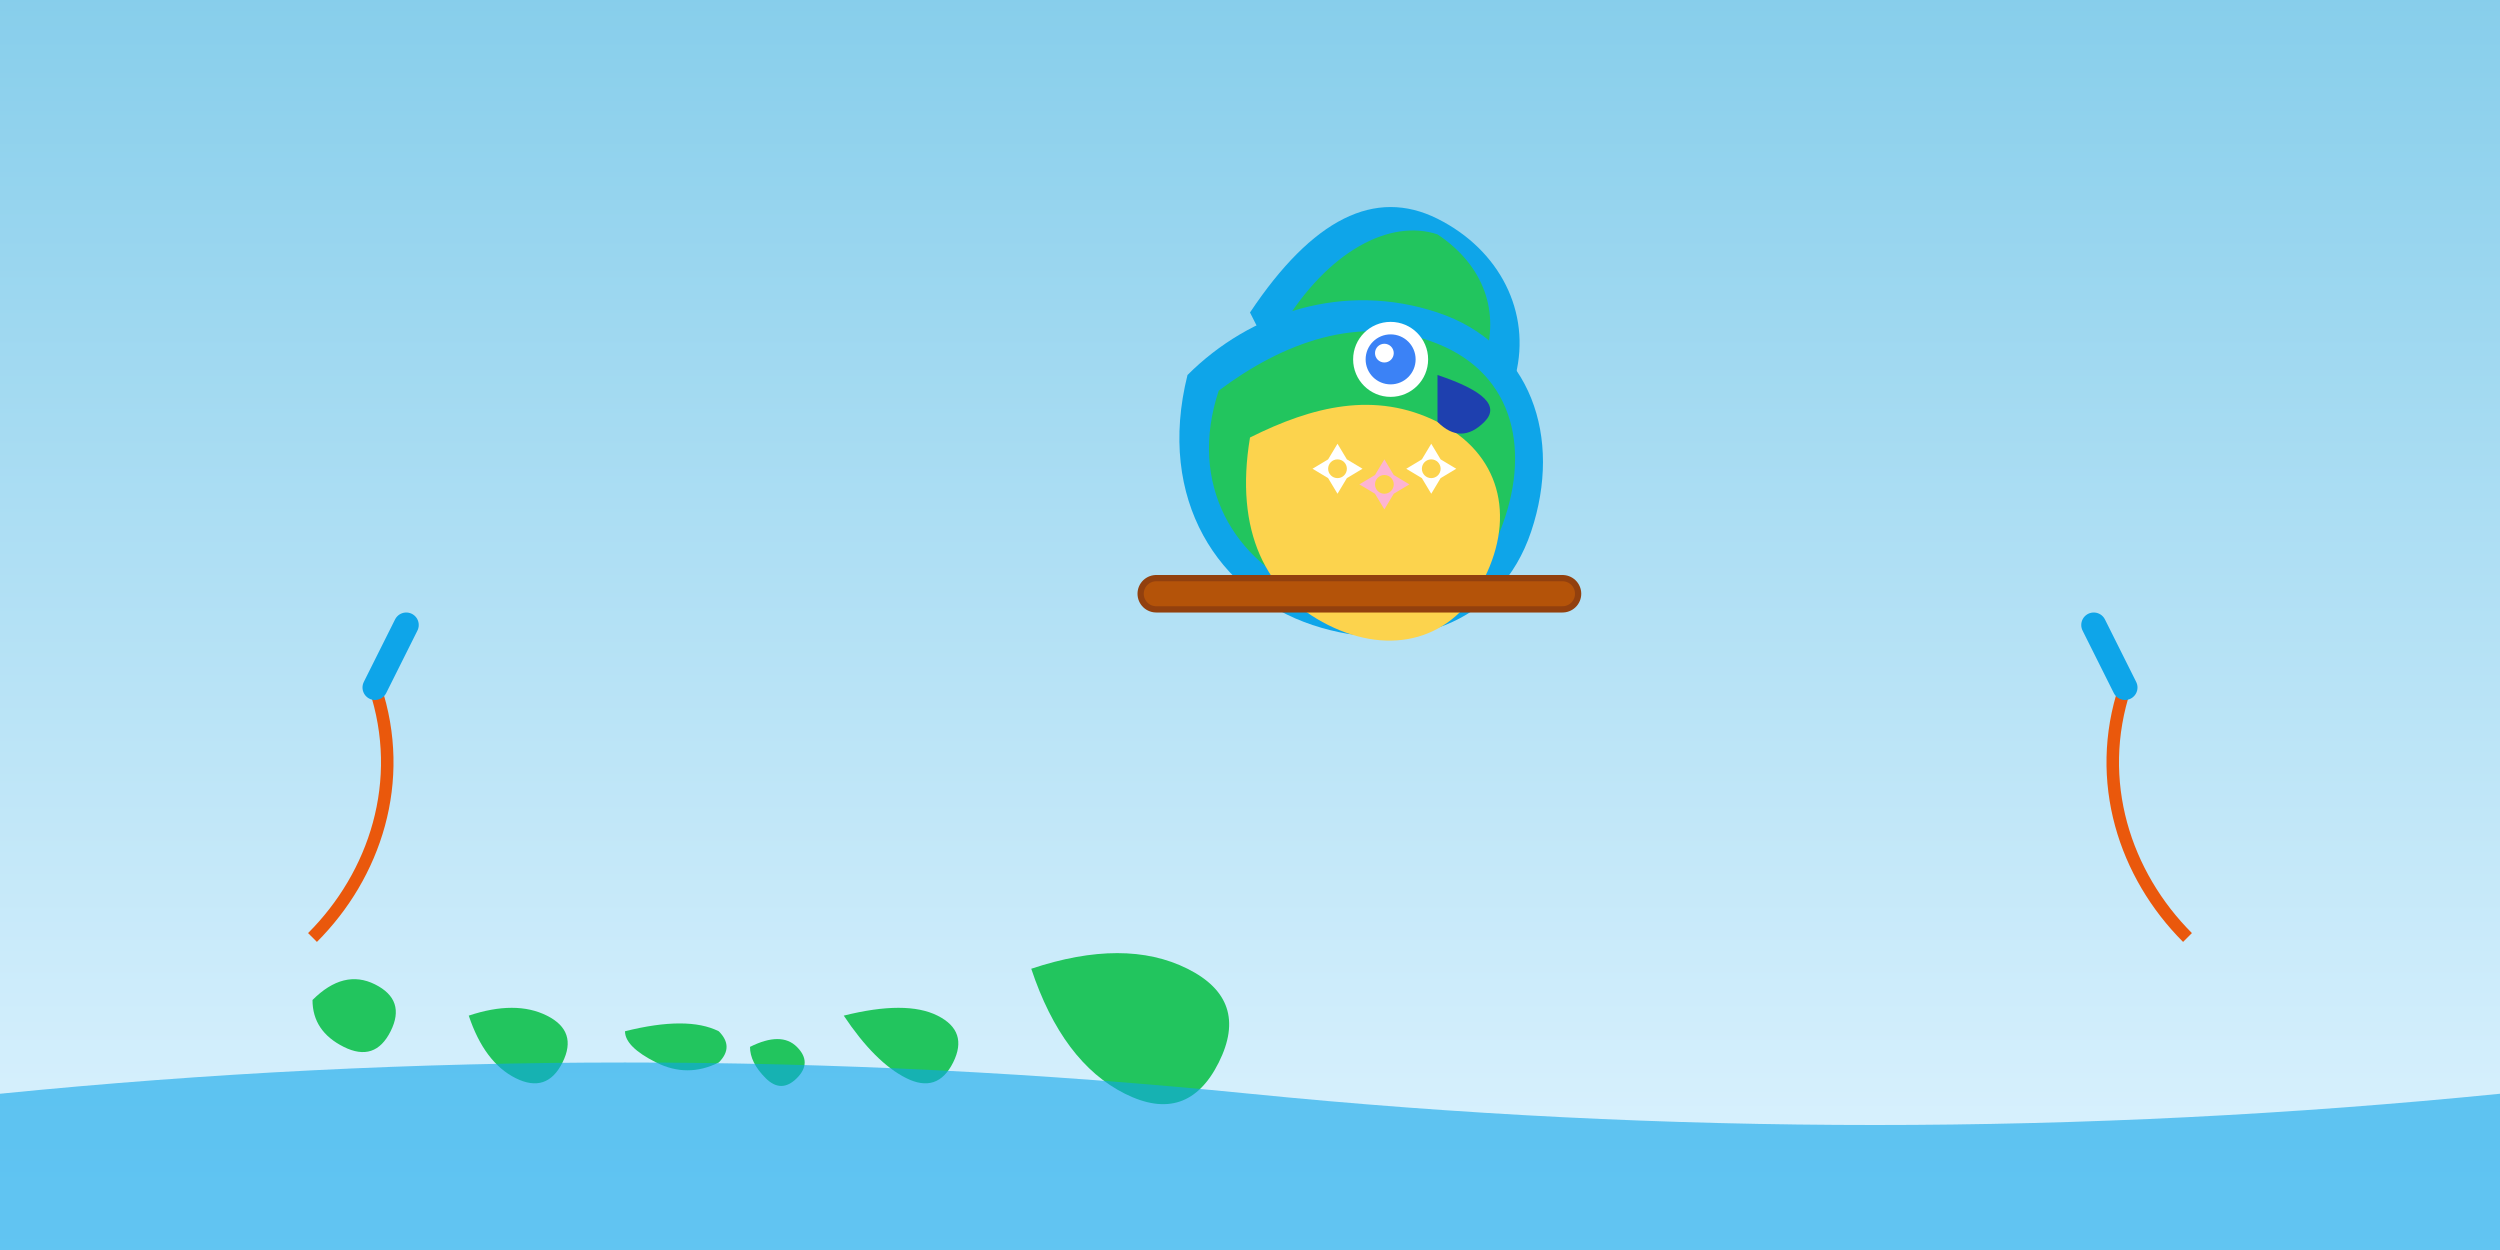 <svg viewBox="0 0 800 400" xmlns="http://www.w3.org/2000/svg">
  <rect x="0" y="0" width="800" height="400" fill="#333333" stroke="none"/>
  <!-- Background -->
  <defs>
    <linearGradient id="skyGradient" x1="0%" y1="0%" x2="0%" y2="100%">
      <stop offset="0%" style="stop-color:#87CEEB;stop-opacity:1" />
      <stop offset="100%" style="stop-color:#E0F4FF;stop-opacity:1" />
    </linearGradient>
  </defs>
  <rect width="800" height="400" fill="url(#skyGradient)"/>
  
  <!-- Hawaiian Islands -->
  <!-- Kauai -->
  <path d="M100 320 Q110 310 120 315 Q130 320 125 330 Q120 340 110 335 Q100 330 100 320Z" fill="#22C55E"/>
  <!-- Oahu -->
  <path d="M150 325 Q165 320 175 325 Q185 330 180 340 Q175 350 165 345 Q155 340 150 325Z" fill="#22C55E"/>
  <!-- Molokai -->
  <path d="M200 330 Q220 325 230 330 Q235 335 230 340 Q220 345 210 340 Q200 335 200 330Z" fill="#22C55E"/>
  <!-- Lanai -->
  <path d="M240 335 Q250 330 255 335 Q260 340 255 345 Q250 350 245 345 Q240 340 240 335Z" fill="#22C55E"/>
  <!-- Maui -->
  <path d="M270 325 Q290 320 300 325 Q310 330 305 340 Q300 350 290 345 Q280 340 270 325Z" fill="#22C55E"/>
  <!-- Big Island -->
  <path d="M330 310 Q360 300 380 310 Q400 320 390 340 Q380 360 360 350 Q340 340 330 310Z" fill="#22C55E"/>
  
  <!-- Parrot body structure -->
  <g transform="translate(300, 50)">
    <!-- Head feathers -->
    <path d="M100 50 C120 20 140 10 160 20 C180 30 190 50 185 70 C180 90 160 100 140 95 C120 90 110 70 100 50Z" fill="#0EA5E9"/>
    <path d="M110 55 C125 30 145 20 160 25 C175 35 180 50 175 65 C170 80 155 90 140 85 C125 80 115 70 110 55Z" fill="#22C55E"/>
    
    <!-- Body feathers -->
    <path d="M80 70 C100 50 130 40 160 50 C190 60 200 90 190 120 C180 150 150 160 120 150 C90 140 70 110 80 70Z" fill="#0EA5E9"/>
    <path d="M90 75 C110 60 135 50 160 60 C185 70 190 95 180 120 C170 145 145 150 120 140 C95 130 80 105 90 75Z" fill="#22C55E"/>
    
    <!-- Breast feathers -->
    <path d="M100 90 C120 80 140 75 160 85 C180 95 185 115 175 135 C165 155 145 160 125 150 C105 140 95 120 100 90Z" fill="#FCD34D"/>
    
    <!-- Eye -->
    <circle cx="145" cy="65" r="12" fill="white"/>
    <circle cx="145" cy="65" r="8" fill="#3B82F6"/>
    <circle cx="143" cy="63" r="3" fill="white"/>
    
    <!-- Beak -->
    <path d="M160 70 C175 75 180 80 175 85 C170 90 165 90 160 85Z" fill="#1E40AF"/>
    
    <!-- Lei with plumeria flowers -->
    <g transform="translate(120, 100)">
      <!-- White plumeria -->
      <path d="M0 0 L5 -3 L8 -8 L11 -3 L16 0 L11 3 L8 8 L5 3 Z" fill="white"/>
      <circle cx="8" cy="0" r="3" fill="#FCD34D"/>
      
      <!-- Pink plumeria -->
      <path d="M15 5 L20 2 L23 -3 L26 2 L31 5 L26 8 L23 13 L20 8 Z" fill="#FDB4D3"/>
      <circle cx="23" cy="5" r="3" fill="#FCD34D"/>
      
      <!-- White plumeria -->
      <path d="M30 0 L35 -3 L38 -8 L41 -3 L46 0 L41 3 L38 8 L35 3 Z" fill="white"/>
      <circle cx="38" cy="0" r="3" fill="#FCD34D"/>
    </g>
    
    <!-- Branch -->
    <path d="M70 140 L200 140" stroke="#92400E" stroke-width="12" stroke-linecap="round"/>
    <path d="M70 140 L200 140" stroke="#B45309" stroke-width="8" stroke-linecap="round"/>
  </g>
  
  <!-- Bird of Paradise flowers -->
  <path d="M100 300 C120 280 130 250 120 220" stroke="#EA580C" stroke-width="4" fill="none"/>
  <path d="M700 300 C680 280 670 250 680 220" stroke="#EA580C" stroke-width="4" fill="none"/>
  <path d="M120 220 L130 200" stroke="#0EA5E9" stroke-width="8" stroke-linecap="round"/>
  <path d="M680 220 L670 200" stroke="#0EA5E9" stroke-width="8" stroke-linecap="round"/>
  
  <!-- Ocean waves -->
  <path d="M0 350 Q200 330 400 350 Q600 370 800 350 L800 400 L0 400 Z" fill="#0EA5E9" opacity="0.6"/>
</svg>